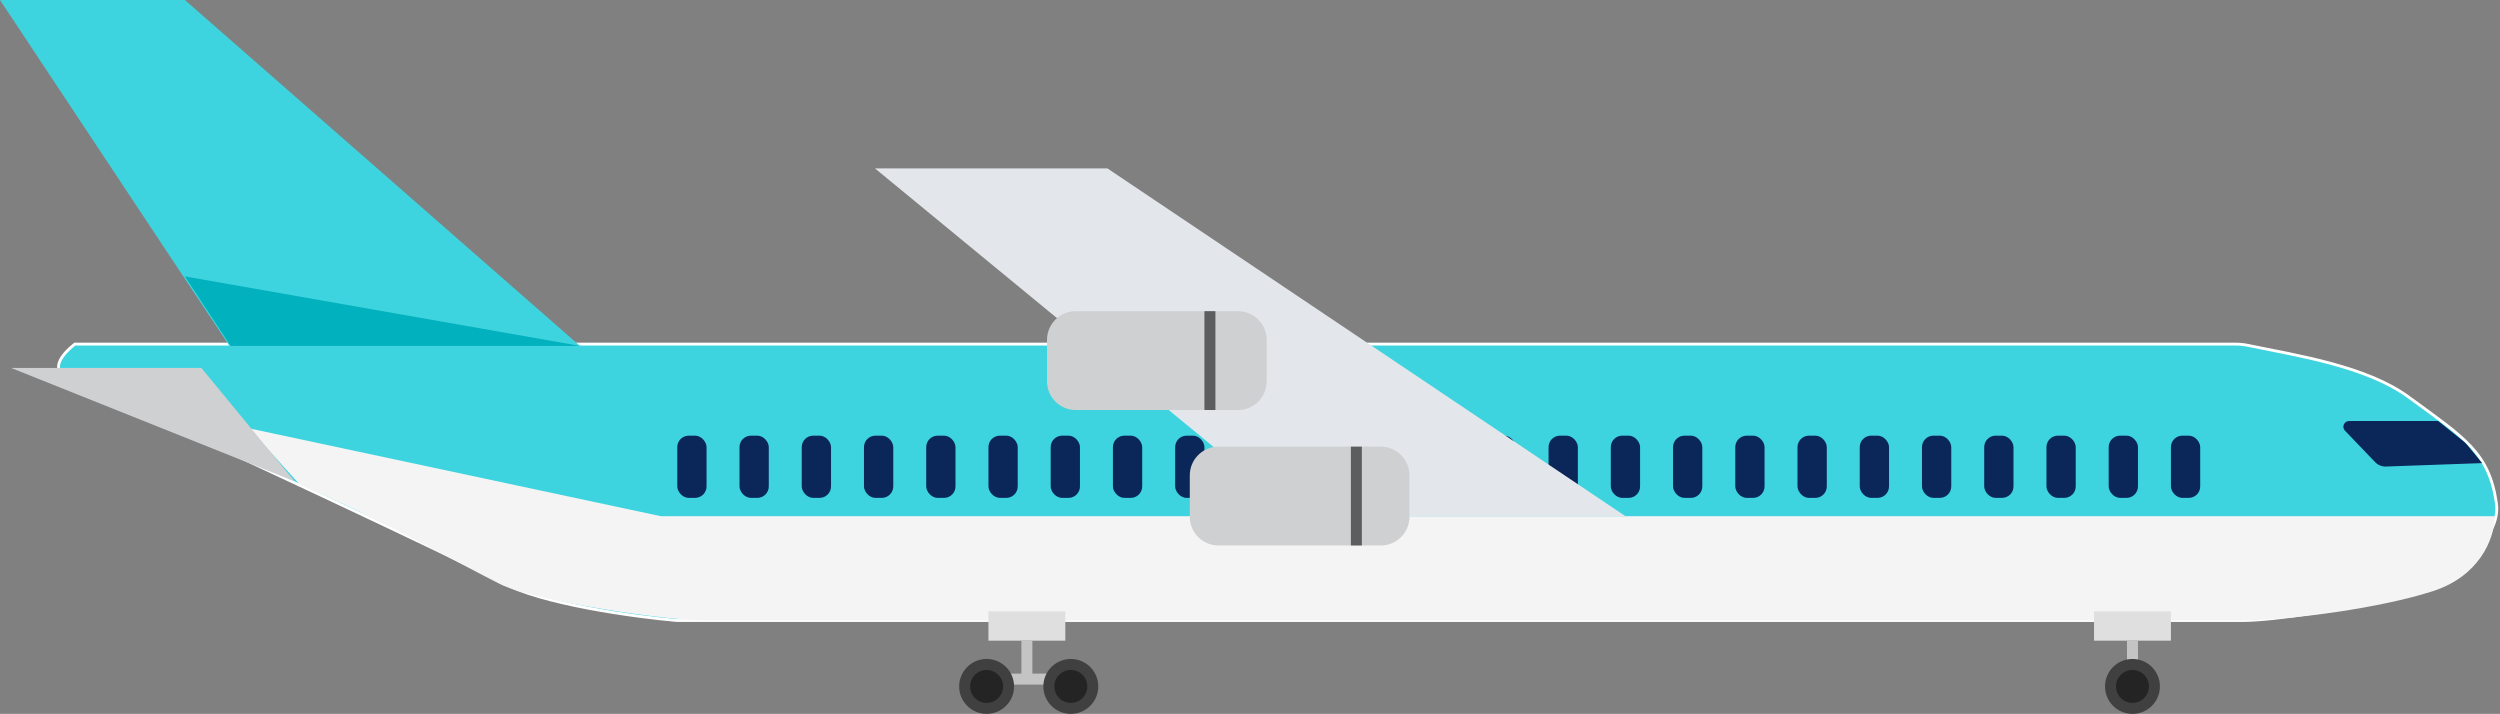 <svg width="872" height="249" viewBox="0 0 872 249" fill="none" xmlns="http://www.w3.org/2000/svg">
<rect x="0" y="0" width="872" height="249" fill="#808080" stroke="none"/>
<path d="M779.903 120.031H26.071C15.856 128.203 21.815 131.949 26.071 132.8C69.912 153.018 161.042 195.369 174.833 203.031C188.623 210.692 221.44 215.162 236.125 216.438H782.01C793.836 216.438 820.54 212.057 838.621 207.86C841.391 207.217 844.086 206.318 846.576 204.945C855.858 199.828 872.515 187.892 870.756 175.577C868.202 157.7 859.369 152.592 840.215 138.546C825.469 127.732 801.853 124.132 784.069 120.462C782.697 120.179 781.304 120.031 779.903 120.031Z" fill="#3ED4DF" stroke="white"/>
<path d="M230.485 180.046L86.831 149.4L104.708 169.192C127.905 178.556 162.042 197.54 174.3 203.669C186.559 209.798 234.528 216.864 247.723 216.438H780.2C799.354 216.438 830.639 211.969 848.516 206.223C864.592 201.056 870.011 188.346 870.223 180.046H230.485Z" fill="#F4F4F4"/>
<path d="M819.369 146.846H850.431L859.183 153.848C859.731 154.287 860.232 154.782 860.676 155.325L865.754 161.531L832.236 162.728C830.813 162.779 829.436 162.221 828.45 161.194L817.926 150.231C816.706 148.96 817.607 146.846 819.369 146.846Z" fill="#0B2759"/>
<rect x="236.23" y="151.954" width="10.215" height="21.708" rx="4" fill="#0B2759"/>
<rect x="257.938" y="151.954" width="10.215" height="21.708" rx="4" fill="#0B2759"/>
<rect x="279.646" y="151.954" width="10.215" height="21.708" rx="4" fill="#0B2759"/>
<rect x="301.354" y="151.954" width="10.215" height="21.708" rx="4" fill="#0B2759"/>
<rect x="323.062" y="151.954" width="10.215" height="21.708" rx="4" fill="#0B2759"/>
<rect x="344.77" y="151.954" width="10.215" height="21.708" rx="4" fill="#0B2759"/>
<rect x="366.477" y="151.954" width="10.215" height="21.708" rx="4" fill="#0B2759"/>
<rect x="388.185" y="151.954" width="10.215" height="21.708" rx="4" fill="#0B2759"/>
<rect x="409.893" y="151.954" width="10.215" height="21.708" rx="4" fill="#0B2759"/>
<rect x="431.6" y="151.954" width="10.215" height="21.708" rx="4" fill="#0B2759"/>
<rect x="453.308" y="151.954" width="10.215" height="21.708" rx="4" fill="#0B2759"/>
<rect x="475.016" y="151.954" width="10.215" height="21.708" rx="4" fill="#0B2759"/>
<rect x="496.723" y="151.954" width="10.215" height="21.708" rx="4" fill="#0B2759"/>
<rect x="518.431" y="151.954" width="10.215" height="21.708" rx="4" fill="#0B2759"/>
<rect x="540.139" y="151.954" width="10.215" height="21.708" rx="4" fill="#0B2759"/>
<rect x="561.846" y="151.954" width="10.215" height="21.708" rx="4" fill="#0B2759"/>
<rect x="583.554" y="151.954" width="10.215" height="21.708" rx="4" fill="#0B2759"/>
<rect x="605.262" y="151.954" width="10.215" height="21.708" rx="4" fill="#0B2759"/>
<rect x="626.969" y="151.954" width="10.215" height="21.708" rx="4" fill="#0B2759"/>
<rect x="648.677" y="151.954" width="10.215" height="21.708" rx="4" fill="#0B2759"/>
<rect x="670.385" y="151.954" width="10.215" height="21.708" rx="4" fill="#0B2759"/>
<rect x="692.092" y="151.954" width="10.215" height="21.708" rx="4" fill="#0B2759"/>
<rect x="713.8" y="151.954" width="10.215" height="21.708" rx="4" fill="#0B2759"/>
<rect x="735.508" y="151.954" width="10.215" height="21.708" rx="4" fill="#0B2759"/>
<rect x="757.216" y="151.954" width="10.215" height="21.708" rx="4" fill="#0B2759"/>
<rect x="344.77" y="213.246" width="26.815" height="10.215" fill="#DFDFDF"/>
<rect x="730.4" y="213.246" width="26.815" height="10.215" fill="#DFDFDF"/>
<rect x="356.262" y="223.461" width="3.831" height="12.769" fill="#C4C4C4"/>
<rect x="741.893" y="223.461" width="3.831" height="12.769" fill="#C4C4C4"/>
<rect x="366.477" y="234.954" width="3.831" height="16.6" transform="rotate(90 366.477 234.954)" fill="#C4C4C4"/>
<path d="M203.031 121.308H80.446L0 0H64.485L203.031 121.308Z" fill="#3ED4DF"/>
<circle cx="373.5" cy="239.423" r="9.577" fill="#404041"/>
<circle cx="344.131" cy="239.423" r="9.577" fill="#404041"/>
<circle cx="743.807" cy="239.423" r="9.577" fill="#404041"/>
<circle cx="373.5" cy="239.423" r="5.746" fill="#242424"/>
<circle cx="344.131" cy="239.423" r="5.746" fill="#242424"/>
<circle cx="743.808" cy="239.423" r="5.746" fill="#242424"/>
<path d="M80.446 120.669H202.392L64.484 96.408L80.446 120.669Z" fill="#02B1BE"/>
<path d="M70.231 128.331L102.793 167.915L3.831 128.331H70.231Z" fill="#CFD0D1"/>
<path d="M386.269 58.738L566.954 180.046H452.669L305.185 58.738H386.269Z" fill="#E3E7EB"/>
<path d="M365.2 118.538C365.2 113.016 369.677 108.538 375.2 108.538H431.816C437.338 108.538 441.816 113.016 441.816 118.538V133.015C441.816 138.538 437.338 143.015 431.816 143.015H375.2C369.677 143.015 365.2 138.538 365.2 133.015V118.538Z" fill="#CFD0D1"/>
<path d="M415 165.785C415 160.262 419.477 155.785 425 155.785H481.615C487.138 155.785 491.615 160.262 491.615 165.785V180.262C491.615 185.784 487.138 190.262 481.615 190.262H425C419.477 190.262 415 185.784 415 180.262V165.785Z" fill="#CFD0D1"/>
<rect x="420.107" y="108.538" width="3.831" height="34.477" fill="#5B5D5E"/>
<rect x="471.185" y="155.785" width="3.831" height="34.477" fill="#5B5D5E"/>
</svg>
